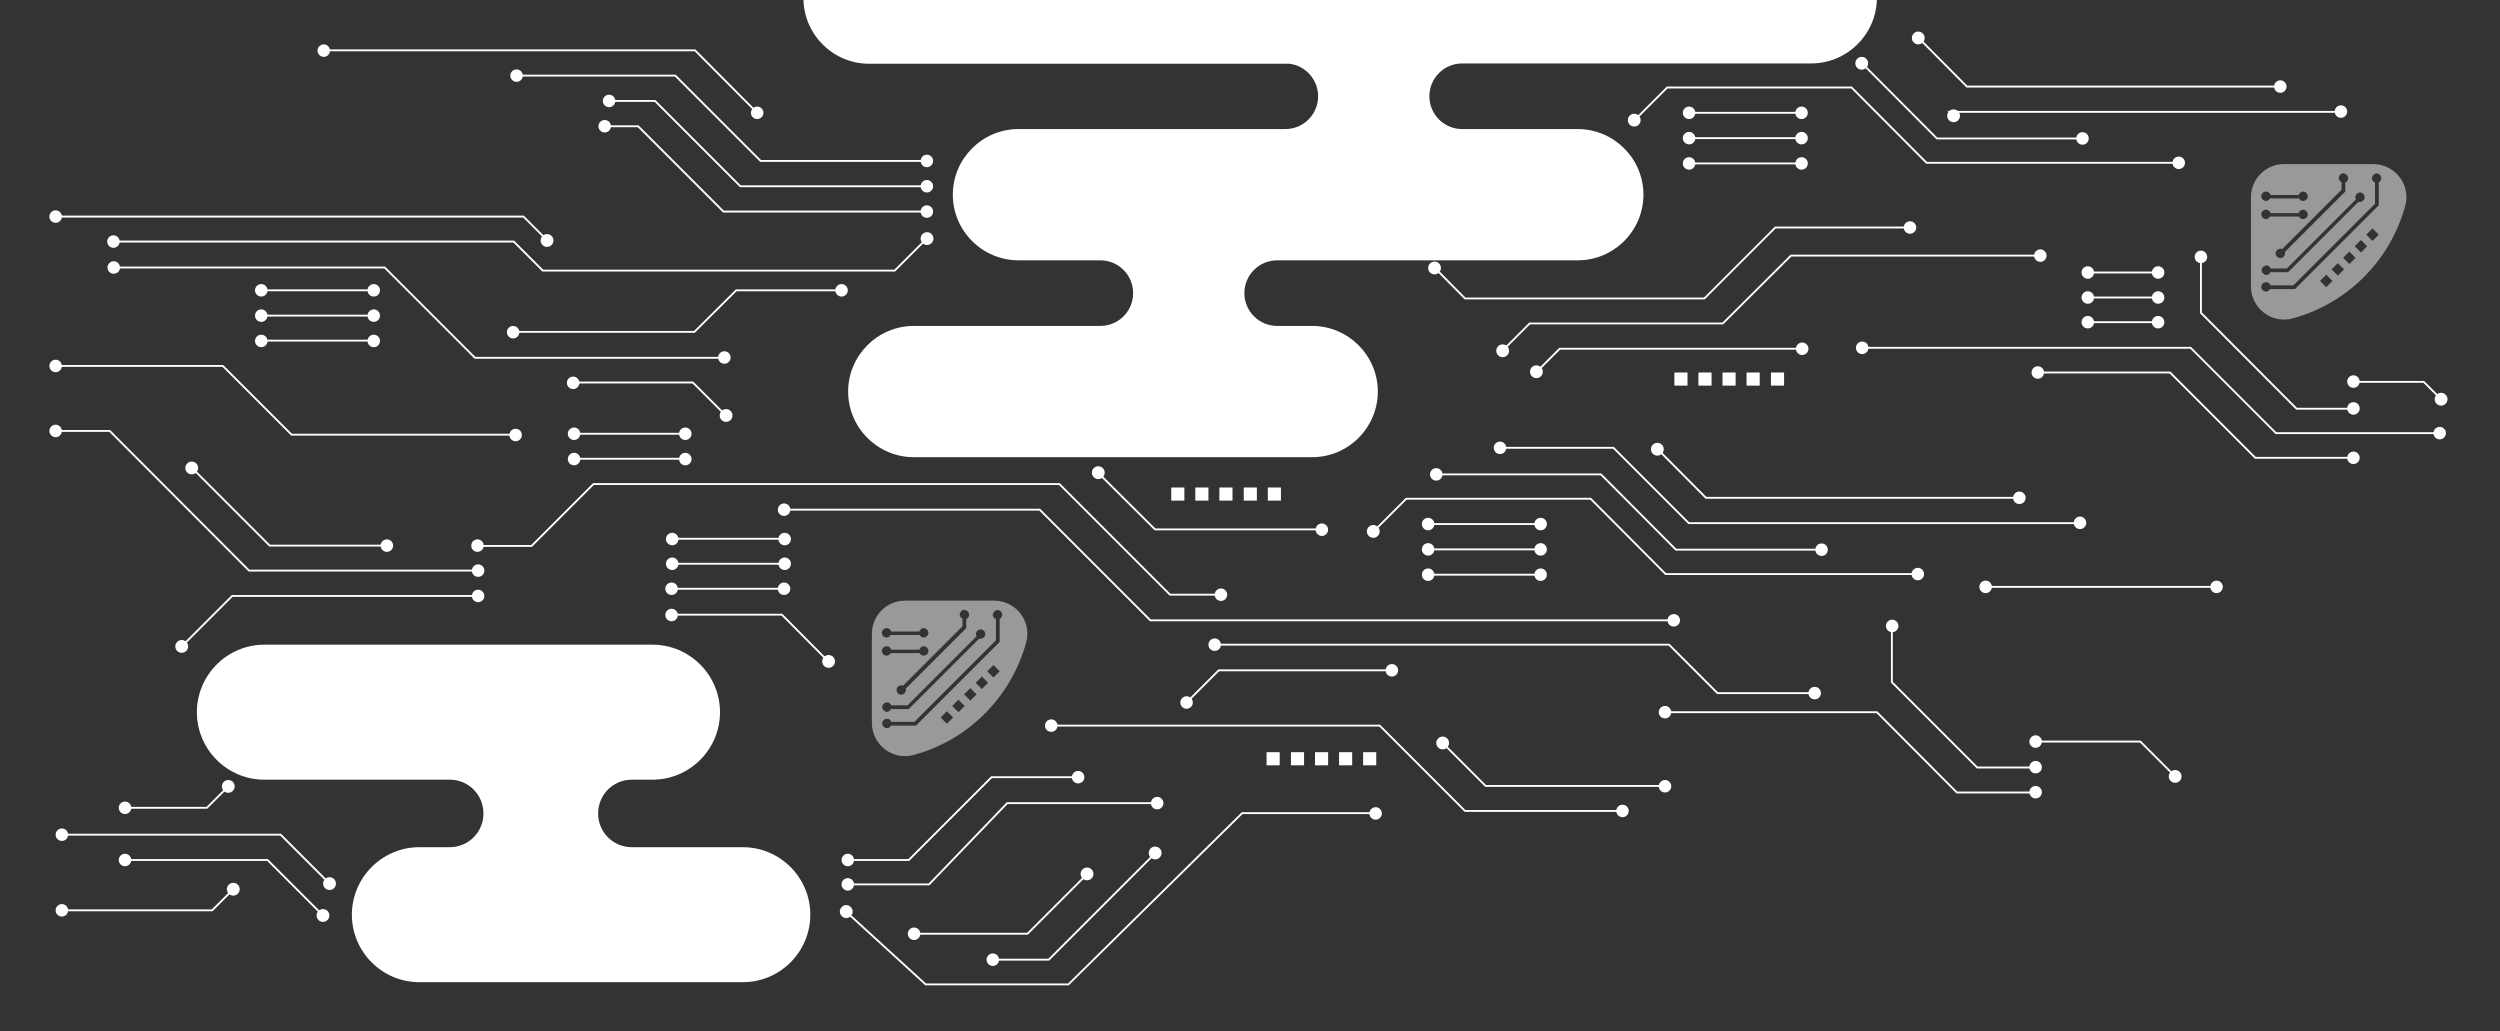 <?xml version="1.0" encoding="UTF-8"?>
<svg id="_レイヤー_1" xmlns="http://www.w3.org/2000/svg" version="1.1" viewBox="0 0 800 330">
  <rect x="0" y="0" width="800" height="330" fill="#333333" stroke="none"/>
  <!-- Generator: Adobe Illustrator 29.0.0, SVG Export Plug-In . SVG Version: 2.1.0 Build 186)  -->
  <defs>
    <style>
      .st0 {
        opacity: .5;
      }

      .st0, .st1 {
        fill: #fff;
      }

      .st2 {
        fill: none;
        stroke: #fff;
        stroke-miterlimit: 10;
        stroke-width: .6px;
      }
    </style>
  </defs>
  <path class="st1" d="M228.8,314.3h9.7s-.8,0-.8,0c11.9,0,21.6-9.7,21.6-21.6h0c0-11.9-9.7-21.6-21.6-21.6h-25.8s0,0,0,0h-9.7c-6,0-10.8-4.8-10.8-10.8,0-6,4.8-10.8,10.8-10.8h4.7s1.9,0,1.9,0c11.9,0,21.6-9.7,21.6-21.6h0c0-11.9-9.7-21.6-21.6-21.6h-124.2c-11.9,0-21.6,9.7-21.6,21.6h0c0,11.9,9.7,21.6,21.6,21.6h56.8s0,0,0,0h2.5c6,0,10.8,4.8,10.8,10.8,0,6-4.8,10.8-10.8,10.8h-2.5s-7.2,0-7.2,0c-11.9,0-21.6,9.7-21.6,21.6h0c0,11.9,9.7,21.6,21.6,21.6h68.2s0,0,0,0h26.4Z"/>
  <path class="st0" d="M318.1,192.2h-28.5c-5.9,0-10.6,4.8-10.6,10.6v28.5c0,7,6.6,12.1,13.3,10.3,17.5-4.7,31.3-18.5,36.1-36.1,1.8-6.7-3.3-13.3-10.3-13.3ZM308.6,195.2c.8,0,1.5.7,1.5,1.5s-.4,1.2-.9,1.4v2.9l-19.3,19.3c0,.2,0,.3,0,.5,0,.8-.7,1.5-1.5,1.5s-1.5-.7-1.5-1.5.7-1.5,1.5-1.5.4,0,.6.1l19-19v-2.4c-.5-.2-.9-.8-.9-1.4s.7-1.5,1.5-1.5ZM283.8,201c.7,0,1.2.5,1.4,1.1h9c.2-.6.7-1.1,1.4-1.1s1.5.7,1.5,1.5-.7,1.5-1.5,1.5-1-.3-1.3-.8h-9.3c-.3.5-.7.8-1.3.8-.8,0-1.5-.7-1.5-1.5s.7-1.5,1.5-1.5ZM283.8,206.8c.7,0,1.2.5,1.4,1.1h9c.2-.6.7-1.1,1.4-1.1s1.5.7,1.5,1.5-.7,1.5-1.5,1.5-1-.3-1.3-.8h-9.3c-.3.5-.7.8-1.3.8-.8,0-1.5-.7-1.5-1.5s.7-1.5,1.5-1.5ZM283.8,224.7c.6,0,1.2.4,1.4,1h5.2l22.1-22.1c0-.2-.2-.4-.2-.7,0-.8.7-1.5,1.5-1.5s1.5.7,1.5,1.5-.7,1.5-1.5,1.5-.3,0-.5,0l-22.5,22.5h-5.7c-.2.5-.7.9-1.3.9s-1.5-.7-1.5-1.5.7-1.5,1.5-1.5ZM303,231.6l-2-2,2-2,2,2-2,2ZM306.7,227.9l-2-2,2-2,2,2-2,2ZM310.5,224.2l-2-2,2-2,2,2-2,2ZM314.2,220.5l-2-2,2-2,2,2-2,2ZM317.9,216.8l-2-2,2-2,2,2-2,2ZM319.9,198.1v7.3l-26.8,26.8h-8c-.3.5-.7.8-1.3.8-.8,0-1.5-.7-1.5-1.5s.7-1.5,1.5-1.5,1.2.4,1.4,1h7.4l26.1-26.1v-6.8c-.6-.2-1-.8-1-1.4s.7-1.5,1.5-1.5,1.5.7,1.5,1.5-.4,1.1-.9,1.4Z"/>
  <path class="st0" d="M759.4,52.5h-28.5c-5.9,0-10.6,4.8-10.6,10.6v28.5c0,7,6.6,12.1,13.3,10.3,17.5-4.7,31.3-18.5,36.1-36.1,1.8-6.7-3.3-13.3-10.3-13.3ZM749.9,55.5c.8,0,1.5.7,1.5,1.5s-.4,1.2-.9,1.4v2.9l-19.3,19.3c0,.2,0,.3,0,.5,0,.8-.7,1.5-1.5,1.5s-1.5-.7-1.5-1.5.7-1.5,1.5-1.5.4,0,.6.1l19-19v-2.4c-.5-.2-.9-.8-.9-1.4s.7-1.5,1.5-1.5ZM725.2,61.3c.7,0,1.2.5,1.4,1.1h9c.2-.6.7-1.1,1.4-1.1s1.5.7,1.5,1.5-.7,1.5-1.5,1.5-1-.3-1.3-.8h-9.3c-.3.5-.7.8-1.3.8-.8,0-1.5-.7-1.5-1.5s.7-1.5,1.5-1.5ZM725.2,67.1c.7,0,1.2.5,1.4,1.1h9c.2-.6.7-1.1,1.4-1.1s1.5.7,1.5,1.5-.7,1.5-1.5,1.5-1-.3-1.3-.8h-9.3c-.3.5-.7.8-1.3.8-.8,0-1.5-.7-1.5-1.5s.7-1.5,1.5-1.5ZM725.2,84.9c.6,0,1.2.4,1.4,1h5.2l22.1-22.1c0-.2-.2-.4-.2-.7,0-.8.7-1.5,1.5-1.5s1.5.7,1.5,1.5-.7,1.5-1.5,1.5-.3,0-.5,0l-22.5,22.5h-5.7c-.2.5-.7.9-1.3.9s-1.5-.7-1.5-1.5.7-1.5,1.5-1.5ZM744.4,91.9l-2-2,2-2,2,2-2,2ZM748.1,88.2l-2-2,2-2,2,2-2,2ZM751.8,84.5l-2-2,2-2,2,2-2,2ZM755.5,80.8l-2-2,2-2,2,2-2,2ZM759.2,77.1l-2-2,2-2,2,2-2,2ZM761.2,58.4v7.3l-26.8,26.8h-8c-.3.5-.7.8-1.3.8-.8,0-1.5-.7-1.5-1.5s.7-1.5,1.5-1.5,1.2.4,1.4,1h7.4l26.1-26.1v-6.8c-.6-.2-1-.8-1-1.4s.7-1.5,1.5-1.5,1.5.7,1.5,1.5-.4,1.1-.9,1.4Z"/>
  <g>
    <polyline class="st2" points="175.1 76.9 167.5 69.3 17.8 69.3"/>
    <path class="st1" d="M176.5,75.5c.8.8.8,2.1,0,2.9s-2.1.8-2.9,0-.8-2.1,0-2.9,2.1-.8,2.9,0Z"/>
    <path class="st1" d="M17.8,67.3c-1.1,0-2,.9-2,2s.9,2,2,2,2-.9,2-2-.9-2-2-2Z"/>
  </g>
  <g>
    <polyline class="st2" points="523 38.5 533.5 28 592.5 28 616.5 52.1 697.2 52.1"/>
    <path class="st1" d="M524.4,39.9c-.8.8-2.1.8-2.9,0-.8-.8-.8-2.1,0-2.9.8-.8,2.1-.8,2.9,0,.8.8.8,2.1,0,2.9Z"/>
    <path class="st1" d="M697.2,54.1c1.1,0,2-.9,2-2s-.9-2-2-2-2,.9-2,2,.9,2,2,2Z"/>
  </g>
  <g>
    <polyline class="st2" points="666.4 44.3 619.8 44.3 595.8 20.2"/>
    <circle class="st1" cx="666.4" cy="44.3" r="2"/>
    <path class="st1" d="M597.2,18.8c-.8-.8-2.1-.8-2.9,0-.8.8-.8,2.1,0,2.9.8.8,2.1.8,2.9,0,.8-.8.8-2.1,0-2.9Z"/>
  </g>
  <g>
    <polyline class="st2" points="749.1 35.8 623.9 35.8 625.2 37"/>
    <path class="st1" d="M749.1,33.7c1.1,0,2,.9,2,2s-.9,2-2,2-2-.9-2-2,.9-2,2-2Z"/>
    <path class="st1" d="M623.7,38.5c.8.8,2.1.8,2.9,0,.8-.8.8-2.1,0-2.9-.8-.8-2.1-.8-2.9,0-.8.8-.8,2.1,0,2.9Z"/>
  </g>
  <g>
    <line class="st2" x1="540.5" y1="36.1" x2="576.5" y2="36.1"/>
    <path class="st1" d="M540.5,38.1c-1.1,0-2-.9-2-2s.9-2,2-2,2,.9,2,2-.9,2-2,2Z"/>
    <circle class="st1" cx="576.5" cy="36.1" r="2"/>
  </g>
  <g>
    <line class="st2" x1="540.5" y1="44.2" x2="576.5" y2="44.2"/>
    <path class="st1" d="M540.5,46.2c-1.1,0-2-.9-2-2s.9-2,2-2,2,.9,2,2-.9,2-2,2Z"/>
    <circle class="st1" cx="576.5" cy="44.2" r="2"/>
  </g>
  <g>
    <line class="st2" x1="540.5" y1="52.3" x2="576.5" y2="52.3"/>
    <path class="st1" d="M540.5,54.3c-1.1,0-2-.9-2-2s.9-2,2-2,2,.9,2,2-.9,2-2,2Z"/>
    <circle class="st1" cx="576.5" cy="52.3" r="2"/>
  </g>
  <g>
    <line class="st2" x1="215.1" y1="172.4" x2="251.1" y2="172.4"/>
    <path class="st1" d="M215.1,174.5c-1.1,0-2-.9-2-2s.9-2,2-2,2,.9,2,2-.9,2-2,2Z"/>
    <path class="st1" d="M251.1,174.5c1.1,0,2-.9,2-2s-.9-2-2-2-2,.9-2,2,.9,2,2,2Z"/>
  </g>
  <g>
    <line class="st2" x1="215.1" y1="180.4" x2="251.1" y2="180.4"/>
    <path class="st1" d="M215.1,182.4c-1.1,0-2-.9-2-2s.9-2,2-2,2,.9,2,2-.9,2-2,2Z"/>
    <path class="st1" d="M251.1,182.4c1.1,0,2-.9,2-2s-.9-2-2-2-2,.9-2,2,.9,2,2,2Z"/>
  </g>
  <g>
    <line class="st2" x1="214.9" y1="188.4" x2="250.9" y2="188.4"/>
    <path class="st1" d="M214.9,190.4c-1.1,0-2-.9-2-2s.9-2,2-2,2,.9,2,2-.9,2-2,2Z"/>
    <path class="st1" d="M250.9,190.4c1.1,0,2-.9,2-2s-.9-2-2-2-2,.9-2,2,.9,2,2,2Z"/>
  </g>
  <g>
    <polyline class="st2" points="480.8 112.2 489.5 103.5 551.3 103.5 573.1 81.8 652.9 81.8"/>
    <path class="st1" d="M482.3,113.7c-.8.8-2.1.8-2.9,0-.8-.8-.8-2.1,0-2.9.8-.8,2.1-.8,2.9,0s.8,2.1,0,2.9Z"/>
    <circle class="st1" cx="652.9" cy="81.8" r="2"/>
  </g>
  <g>
    <polyline class="st2" points="611.2 72.8 568.1 72.8 545.4 95.5 468.8 95.5 459.1 85.7"/>
    <path class="st1" d="M611.2,70.8c1.1,0,2,.9,2,2s-.9,2-2,2-2-.9-2-2,.9-2,2-2Z"/>
    <path class="st1" d="M460.5,84.3c-.8-.8-2.1-.8-2.9,0s-.8,2.1,0,2.9c.8.8,2.1.8,2.9,0,.8-.8.8-2.1,0-2.9Z"/>
  </g>
  <g>
    <polyline class="st2" points="164.2 106.2 222.2 106.2 235.6 92.9 269.3 92.9"/>
    <path class="st1" d="M164.2,108.3c-1.1,0-2-.9-2-2s.9-2,2-2,2,.9,2,2-.9,2-2,2Z"/>
    <path class="st1" d="M269.3,94.9c1.1,0,2-.9,2-2s-.9-2-2-2-2,.9-2,2,.9,2,2,2Z"/>
  </g>
  <g>
    <polyline class="st2" points="613.9 12.1 629.4 27.7 729.7 27.7"/>
    <path class="st1" d="M612.4,13.6c-.8-.8-.8-2.1,0-2.9.8-.8,2.1-.8,2.9,0s.8,2.1,0,2.9c-.8.8-2.1.8-2.9,0Z"/>
    <circle class="st1" cx="729.7" cy="27.7" r="2"/>
  </g>
  <g>
    <polyline class="st2" points="491.7 119 499.1 111.6 576.7 111.6"/>
    <path class="st1" d="M493.1,120.4c-.8.8-2.1.8-2.9,0-.8-.8-.8-2.1,0-2.9.8-.8,2.1-.8,2.9,0,.8.8.8,2.1,0,2.9Z"/>
    <path class="st1" d="M576.7,113.6c1.1,0,2-.9,2-2s-.9-2-2-2-2,.9-2,2,.9,2,2,2Z"/>
  </g>
  <g>
    <rect class="st1" x="535.8" y="119.2" width="4.2" height="4.2"/>
    <rect class="st1" x="543.5" y="119.2" width="4.2" height="4.2"/>
    <rect class="st1" x="551.2" y="119.2" width="4.2" height="4.2"/>
    <rect class="st1" x="558.9" y="119.2" width="4.2" height="4.2"/>
    <rect class="st1" x="566.7" y="119.2" width="4.2" height="4.2"/>
  </g>
  <g>
    <rect class="st1" x="374.8" y="156" width="4.2" height="4.2"/>
    <rect class="st1" x="382.5" y="156" width="4.2" height="4.2"/>
    <rect class="st1" x="390.2" y="156" width="4.2" height="4.2"/>
    <rect class="st1" x="398" y="156" width="4.2" height="4.2"/>
    <rect class="st1" x="405.7" y="156" width="4.2" height="4.2"/>
  </g>
  <g>
    <rect class="st1" x="405.3" y="240.7" width="4.2" height="4.2"/>
    <rect class="st1" x="413.1" y="240.7" width="4.2" height="4.2"/>
    <rect class="st1" x="420.8" y="240.7" width="4.2" height="4.2"/>
    <rect class="st1" x="428.5" y="240.7" width="4.2" height="4.2"/>
    <rect class="st1" x="436.2" y="240.7" width="4.2" height="4.2"/>
  </g>
  <g>
    <polyline class="st2" points="231.8 114.5 152 114.5 123.1 85.6 36.4 85.6"/>
    <path class="st1" d="M231.8,112.4c1.1,0,2,.9,2,2s-.9,2-2,2-2-.9-2-2,.9-2,2-2Z"/>
    <path class="st1" d="M36.4,83.6c-1.1,0-2,.9-2,2s.9,2,2,2,2-.9,2-2-.9-2-2-2Z"/>
  </g>
  <g>
    <polyline class="st2" points="296.6 76.3 286.3 86.6 173.7 86.6 164.4 77.3 36.3 77.3"/>
    <path class="st1" d="M295.2,74.9c.8-.8,2.1-.8,2.9,0,.8.8.8,2.1,0,2.9-.8.8-2.1.8-2.9,0-.8-.8-.8-2.1,0-2.9Z"/>
    <path class="st1" d="M36.3,75.3c-1.1,0-2,.9-2,2s.9,2,2,2,2-.9,2-2-.9-2-2-2Z"/>
  </g>
  <g>
    <polyline class="st2" points="535.6 198.5 368.1 198.5 332.7 163.1 250.9 163.1"/>
    <circle class="st1" cx="535.6" cy="198.5" r="2"/>
    <path class="st1" d="M250.9,161.1c-1.1,0-2,.9-2,2s.9,2,2,2,2-.9,2-2-.9-2-2-2Z"/>
  </g>
  <g>
    <polyline class="st2" points="390.7 190.3 374.4 190.3 339 154.9 189.9 154.9 170.1 174.7 152.8 174.7"/>
    <path class="st1" d="M390.7,188.3c1.1,0,2,.9,2,2s-.9,2-2,2-2-.9-2-2,.9-2,2-2Z"/>
    <path class="st1" d="M152.8,172.6c-1.1,0-2,.9-2,2s.9,2,2,2,2-.9,2-2-.9-2-2-2Z"/>
  </g>
  <g>
    <line class="st2" x1="668.1" y1="87.2" x2="690.6" y2="87.2"/>
    <circle class="st1" cx="668.1" cy="87.2" r="2"/>
    <path class="st1" d="M690.6,89.2c1.1,0,2-.9,2-2s-.9-2-2-2-2,.9-2,2,.9,2,2,2Z"/>
  </g>
  <g>
    <line class="st2" x1="668.1" y1="95.2" x2="690.6" y2="95.2"/>
    <circle class="st1" cx="668.1" cy="95.2" r="2"/>
    <path class="st1" d="M690.6,97.2c1.1,0,2-.9,2-2s-.9-2-2-2-2,.9-2,2,.9,2,2,2Z"/>
  </g>
  <g>
    <line class="st2" x1="668.1" y1="103.1" x2="690.6" y2="103.1"/>
    <circle class="st1" cx="668.1" cy="103.1" r="2"/>
    <path class="st1" d="M690.6,105.1c1.1,0,2-.9,2-2s-.9-2-2-2-2,.9-2,2,.9,2,2,2Z"/>
  </g>
  <g>
    <polyline class="st2" points="753.1 146.5 721.7 146.5 694.4 119.2 652.1 119.2"/>
    <circle class="st1" cx="753.1" cy="146.5" r="2"/>
    <circle class="st1" cx="652.1" cy="119.2" r="2"/>
  </g>
  <g>
    <polyline class="st2" points="780.7 138.6 728.3 138.6 701 111.3 595.9 111.3"/>
    <path class="st1" d="M780.7,136.6c1.1,0,2,.9,2,2s-.9,2-2,2-2-.9-2-2,.9-2,2-2Z"/>
    <circle class="st1" cx="595.9" cy="111.3" r="2"/>
  </g>
  <g>
    <polyline class="st2" points="753.1 130.8 734.9 130.8 704.3 100.1 704.3 82.2"/>
    <path class="st1" d="M753.1,128.7c1.1,0,2,.9,2,2s-.9,2-2,2-2-.9-2-2,.9-2,2-2Z"/>
    <path class="st1" d="M706.3,82.2c0-1.1-.9-2-2-2-1.1,0-2,.9-2,2s.9,2,2,2c1.1,0,2-.9,2-2Z"/>
  </g>
  <g>
    <polyline class="st2" points="781.2 127.8 775.6 122.2 753.1 122.2"/>
    <path class="st1" d="M782.6,126.3c.8.8.8,2.1,0,2.9-.8.8-2.1.8-2.9,0-.8-.8-.8-2.1,0-2.9.8-.8,2.1-.8,2.9,0Z"/>
    <path class="st1" d="M753.1,120.1c-1.1,0-2,.9-2,2s.9,2,2,2,2-.9,2-2-.9-2-2-2Z"/>
  </g>
  <g>
    <polyline class="st2" points="651.4 253.6 626.2 253.6 600.6 227.9 532.8 227.9"/>
    <path class="st1" d="M651.4,251.5c1.1,0,2,.9,2,2s-.9,2-2,2-2-.9-2-2,.9-2,2-2Z"/>
    <circle class="st1" cx="532.8" cy="227.9" r="2"/>
  </g>
  <g>
    <polyline class="st2" points="519.2 259.5 468.8 259.5 441.5 232.2 336.4 232.2"/>
    <path class="st1" d="M519.2,257.5c1.1,0,2,.9,2,2s-.9,2-2,2-2-.9-2-2,.9-2,2-2Z"/>
    <circle class="st1" cx="336.4" cy="232.2" r="2"/>
  </g>
  <g>
    <polyline class="st2" points="651.4 245.6 632.7 245.6 605.4 218.3 605.4 200.3"/>
    <path class="st1" d="M651.4,243.5c1.1,0,2,.9,2,2s-.9,2-2,2-2-.9-2-2,.9-2,2-2Z"/>
    <path class="st1" d="M607.5,200.3c0-1.1-.9-2-2-2-1.1,0-2,.9-2,2s.9,2,2,2c1.1,0,2-.9,2-2Z"/>
  </g>
  <g>
    <polyline class="st2" points="696 248.4 684.9 237.3 651.4 237.3"/>
    <path class="st1" d="M697.5,247c.8.8.8,2.1,0,2.9-.8.8-2.1.8-2.9,0-.8-.8-.8-2.1,0-2.9.8-.8,2.1-.8,2.9,0Z"/>
    <path class="st1" d="M651.4,235.3c-1.1,0-2,.9-2,2s.9,2,2,2,2-.9,2-2-.9-2-2-2Z"/>
  </g>
  <g>
    <polyline class="st2" points="153 182.6 79.7 182.6 35.1 137.9 17.8 137.9"/>
    <path class="st1" d="M153,180.6c1.1,0,2,.9,2,2s-.9,2-2,2-2-.9-2-2,.9-2,2-2Z"/>
    <path class="st1" d="M17.8,135.9c-1.1,0-2,.9-2,2s.9,2,2,2,2-.9,2-2-.9-2-2-2Z"/>
  </g>
  <g>
    <polyline class="st2" points="153 190.7 74.3 190.7 58.2 206.8"/>
    <path class="st1" d="M153,188.7c1.1,0,2,.9,2,2s-.9,2-2,2-2-.9-2-2,.9-2,2-2Z"/>
    <path class="st1" d="M56.7,205.4c-.8.8-.8,2.1,0,2.9.8.8,2.1.8,2.9,0,.8-.8.8-2.1,0-2.9-.8-.8-2.1-.8-2.9,0Z"/>
  </g>
  <g>
    <polyline class="st2" points="123.8 174.6 86.3 174.6 61.4 149.7"/>
    <path class="st1" d="M123.8,172.6c1.1,0,2,.9,2,2s-.9,2-2,2-2-.9-2-2,.9-2,2-2Z"/>
    <path class="st1" d="M62.8,148.3c-.8-.8-2.1-.8-2.9,0s-.8,2.1,0,2.9c.8.8,2.1.8,2.9,0,.8-.8.8-2.1,0-2.9Z"/>
  </g>
  <g>
    <polyline class="st2" points="461.7 237.8 475.4 251.5 532.8 251.5"/>
    <path class="st1" d="M460.2,239.2c-.8-.8-.8-2.1,0-2.9s2.1-.8,2.9,0c.8.8.8,2.1,0,2.9-.8.8-2.1.8-2.9,0Z"/>
    <path class="st1" d="M532.8,253.6c1.1,0,2-.9,2-2s-.9-2-2-2-2,.9-2,2,.9,2,2,2Z"/>
  </g>
  <g>
    <polyline class="st2" points="379.7 224.8 390 214.5 445.4 214.5"/>
    <circle class="st1" cx="379.7" cy="224.8" r="2"/>
    <circle class="st1" cx="445.4" cy="214.5" r="2"/>
  </g>
  <g>
    <polyline class="st2" points="388.7 206.3 534.1 206.3 549.6 221.8 580.7 221.8"/>
    <circle class="st1" cx="388.7" cy="206.3" r="2"/>
    <circle class="st1" cx="580.7" cy="221.8" r="2"/>
  </g>
  <g>
    <polyline class="st2" points="214.9 196.7 250.2 196.7 265.1 211.7"/>
    <path class="st1" d="M214.9,198.8c-1.1,0-2-.9-2-2s.9-2,2-2,2,.9,2,2-.9,2-2,2Z"/>
    <path class="st1" d="M263.7,213.1c.8.8,2.1.8,2.9,0,.8-.8.8-2.1,0-2.9-.8-.8-2.1-.8-2.9,0-.8.8-.8,2.1,0,2.9Z"/>
  </g>
  <g>
    <polyline class="st2" points="351.3 151.2 369.6 169.4 423.1 169.4"/>
    <path class="st1" d="M350,152.7c-.8-.8-.8-2.1,0-2.9s2.1-.8,2.9,0c.8.8.8,2.1,0,2.9-.8.8-2.1.8-2.9,0Z"/>
    <path class="st1" d="M423,171.5c1.1,0,2-.9,2-2s-.9-2-2-2-2,.9-2,2,.9,2,2,2Z"/>
  </g>
  <g>
    <line class="st2" x1="635.3" y1="187.8" x2="709.4" y2="187.8"/>
    <circle class="st1" cx="635.4" cy="187.8" r="2"/>
    <circle class="st1" cx="709.3" cy="187.8" r="2"/>
  </g>
  <g>
    <polyline class="st2" points="183.3 122.4 221.7 122.4 232.4 133.1"/>
    <path class="st1" d="M183.4,124.5c-1.1,0-2-.9-2-2s.9-2,2-2,2,.9,2,2-.9,2-2,2Z"/>
    <path class="st1" d="M230.9,134.4c.8.8,2.1.8,2.9,0,.8-.8.8-2.1,0-2.9s-2.1-.8-2.9,0c-.8.8-.8,2.1,0,2.9Z"/>
  </g>
  <g>
    <line class="st2" x1="183.6" y1="146.8" x2="219.4" y2="146.8"/>
    <path class="st1" d="M183.7,148.9c-1.1,0-2-.9-2-2s.9-2,2-2,2,.9,2,2-.9,2-2,2Z"/>
    <path class="st1" d="M219.3,148.9c1.1,0,2-.9,2-2s-.9-2-2-2-2,.9-2,2,.9,2,2,2Z"/>
  </g>
  <g>
    <line class="st2" x1="183.6" y1="138.8" x2="219.4" y2="138.8"/>
    <path class="st1" d="M183.7,140.8c-1.1,0-2-.9-2-2s.9-2,2-2,2,.9,2,2-.9,2-2,2Z"/>
    <path class="st1" d="M219.3,140.8c1.1,0,2-.9,2-2s-.9-2-2-2-2,.9-2,2,.9,2,2,2Z"/>
  </g>
  <g>
    <polyline class="st2" points="296.6 59.6 236.9 59.6 209.6 32.3 194.9 32.3"/>
    <circle class="st1" cx="296.6" cy="59.6" r="2"/>
    <path class="st1" d="M194.9,30.3c-1.1,0-2,.9-2,2s.9,2,2,2,2-.9,2-2-.9-2-2-2Z"/>
  </g>
  <g>
    <polyline class="st2" points="296.6 67.7 231.5 67.7 204.2 40.4 193.5 40.4"/>
    <circle class="st1" cx="296.6" cy="67.7" r="2"/>
    <path class="st1" d="M193.5,38.4c-1.1,0-2,.9-2,2s.9,2,2,2,2-.9,2-2-.9-2-2-2Z"/>
  </g>
  <g>
    <polyline class="st2" points="296.6 51.5 243.4 51.5 216.1 24.2 165.3 24.2"/>
    <circle class="st1" cx="296.6" cy="51.5" r="2"/>
    <path class="st1" d="M165.3,22.2c-1.1,0-2,.9-2,2s.9,2,2,2,2-.9,2-2-.9-2-2-2Z"/>
  </g>
  <g>
    <line class="st2" x1="83.6" y1="92.9" x2="119.6" y2="92.9"/>
    <path class="st1" d="M83.6,94.9c-1.1,0-2-.9-2-2s.9-2,2-2,2,.9,2,2-.9,2-2,2Z"/>
    <path class="st1" d="M119.6,94.9c1.1,0,2-.9,2-2s-.9-2-2-2-2,.9-2,2,.9,2,2,2Z"/>
  </g>
  <g>
    <line class="st2" x1="83.6" y1="101" x2="119.6" y2="101"/>
    <path class="st1" d="M83.6,103c-1.1,0-2-.9-2-2s.9-2,2-2,2,.9,2,2-.9,2-2,2Z"/>
    <path class="st1" d="M119.6,103c1.1,0,2-.9,2-2s-.9-2-2-2-2,.9-2,2,.9,2,2,2Z"/>
  </g>
  <g>
    <line class="st2" x1="83.6" y1="109" x2="119.6" y2="109"/>
    <path class="st1" d="M83.6,111.1c-1.1,0-2-.9-2-2s.9-2,2-2,2,.9,2,2-.9,2-2,2Z"/>
    <path class="st1" d="M119.6,111.1c1.1,0,2-.9,2-2s-.9-2-2-2-2,.9-2,2,.9,2,2,2Z"/>
  </g>
  <g>
    <polyline class="st2" points="17.8 117.1 71.3 117.1 93.3 139.1 165 139.1"/>
    <path class="st1" d="M17.8,119.1c-1.1,0-2-.9-2-2s.9-2,2-2,2,.9,2,2-.9,2-2,2Z"/>
    <path class="st1" d="M165,141.2c1.1,0,2-.9,2-2s-.9-2-2-2-2,.9-2,2,.9,2,2,2Z"/>
  </g>
  <g>
    <polyline class="st2" points="103.6 16.1 222.4 16.1 242.3 36.1"/>
    <path class="st1" d="M103.6,18.2c-1.1,0-2-.9-2-2s.9-2,2-2,2,.9,2,2-.9,2-2,2Z"/>
    <circle class="st1" cx="242.3" cy="36.1" r="2"/>
  </g>
  <g>
    <polyline class="st2" points="271.2 283 297.3 283 322.3 257 370.4 257"/>
    <path class="st1" d="M271.3,285c-1.1,0-2-.9-2-2s.9-2,2-2,2,.9,2,2-.9,2-2,2Z"/>
    <circle class="st1" cx="370.3" cy="257" r="2"/>
  </g>
  <g>
    <polyline class="st2" points="271.2 275.2 290.8 275.2 317.3 248.7 345.1 248.7"/>
    <path class="st1" d="M271.3,277.2c-1.1,0-2-.9-2-2s.9-2,2-2,2,.9,2,2-.9,2-2,2Z"/>
    <path class="st1" d="M345,250.7c1.1,0,2-.9,2-2s-.9-2-2-2-2,.9-2,2,.9,2,2,2Z"/>
  </g>
  <g>
    <polyline class="st2" points="270.7 291.7 296.2 315 341.9 315 397.5 260.2 440.3 260.2"/>
    <path class="st1" d="M269.4,293.2c-.8-.8-.9-2-.1-2.9s2-.9,2.9-.1c.8.8.9,2,.1,2.9s-2,.9-2.9.1Z"/>
    <path class="st1" d="M440.2,262.3c1.1,0,2-.9,2-2s-.9-2-2-2-2,.9-2,2,.9,2,2,2Z"/>
  </g>
  <g>
    <polyline class="st2" points="317.6 307.1 335.6 307.1 369.8 272.9"/>
    <circle class="st1" cx="317.7" cy="307.1" r="2"/>
    <path class="st1" d="M371.1,274.4c.8-.8.8-2.1,0-2.9-.8-.8-2.1-.8-2.9,0-.8.8-.8,2.1,0,2.9s2.1.8,2.9,0Z"/>
  </g>
  <g>
    <polyline class="st2" points="292.4 298.8 328.8 298.8 348 279.6"/>
    <circle class="st1" cx="292.5" cy="298.8" r="2"/>
    <path class="st1" d="M349.3,281.1c.8-.8.8-2.1,0-2.9s-2.1-.8-2.9,0c-.8.8-.8,2.1,0,2.9.8.8,2.1.8,2.9,0Z"/>
  </g>
  <path class="st1" d="M395.2-21.7h184.4c11.5,0,21,9.4,21,21h0c0,11.5-9.4,21-21,21h-102.3s-9.4,0-9.4,0c-5.8,0-10.5,4.7-10.5,10.5s4.7,10.5,10.5,10.5h9.4s27.6,0,27.6,0c11.5,0,21,9.4,21,21h0c0,11.5-9.4,21-21,21h-86.8s0,0,0,0h-9.4c-5.8,0-10.5,4.7-10.5,10.5s4.7,10.5,10.5,10.5h9.4s1.8,0,1.8,0c11.5,0,21,9.4,21,21h0c0,11.5-9.4,21-21,21h-127.5c-11.5,0-21-9.4-21-21h0c0-11.5,9.4-21,21-21h57.2s0,0,0,0h2.5c5.8,0,10.5-4.7,10.5-10.5,0-5.8-4.7-10.5-10.5-10.5h-2.5s-23.7,0-23.7,0c-11.5,0-21-9.4-21-21h0c0-11.5,9.4-21,21-21h82.9s0,0,0,0h2.5c5.8,0,10.5-4.7,10.5-10.5,0-5.3-4-9.8-9.2-10.4h-134.5c-11.5,0-21-9.4-21-21h0c0-11.5,9.4-21,21-21h52.4s9.4,0,9.4,0h55.3Z"/>
  <g>
    <polyline class="st2" points="439.5 170.1 450 159.6 509 159.6 533 183.7 613.7 183.7"/>
    <path class="st1" d="M440.9,171.5c-.8.8-2.1.8-2.9,0-.8-.8-.8-2.1,0-2.9.8-.8,2.1-.8,2.9,0s.8,2.1,0,2.9Z"/>
    <path class="st1" d="M613.7,185.7c1.1,0,2-.9,2-2s-.9-2-2-2-2,.9-2,2,.9,2,2,2Z"/>
  </g>
  <g>
    <polyline class="st2" points="582.9 175.9 536.3 175.9 512.3 151.8 459.6 151.8"/>
    <circle class="st1" cx="582.9" cy="175.9" r="2"/>
    <path class="st1" d="M459.6,149.8c-1.1,0-2,.9-2,2s.9,2,2,2,2-.9,2-2-.9-2-2-2Z"/>
  </g>
  <g>
    <polyline class="st2" points="665.6 167.4 540.4 167.4 516.3 143.3 480 143.3"/>
    <path class="st1" d="M665.6,165.3c1.1,0,2,.9,2,2s-.9,2-2,2-2-.9-2-2,.9-2,2-2Z"/>
    <circle class="st1" cx="480" cy="143.3" r="2"/>
  </g>
  <g>
    <line class="st2" x1="457" y1="167.7" x2="493" y2="167.7"/>
    <circle class="st1" cx="457" cy="167.7" r="2"/>
    <circle class="st1" cx="493" cy="167.7" r="2"/>
  </g>
  <g>
    <line class="st2" x1="457" y1="175.8" x2="493" y2="175.8"/>
    <circle class="st1" cx="457" cy="175.8" r="2"/>
    <circle class="st1" cx="493" cy="175.8" r="2"/>
  </g>
  <g>
    <line class="st2" x1="457" y1="183.9" x2="493" y2="183.9"/>
    <circle class="st1" cx="457" cy="183.9" r="2"/>
    <circle class="st1" cx="493" cy="183.9" r="2"/>
  </g>
  <g>
    <polyline class="st2" points="530.4 143.7 545.9 159.3 646.2 159.3"/>
    <path class="st1" d="M528.9,145.2c-.8-.8-.8-2.1,0-2.9.8-.8,2.1-.8,2.9,0,.8.8.8,2.1,0,2.9-.8.8-2.1.8-2.9,0Z"/>
    <circle class="st1" cx="646.2" cy="159.3" r="2"/>
  </g>
  <g>
    <polyline class="st2" points="19.7 267.1 89.8 267.1 105.5 282.8"/>
    <path class="st1" d="M19.8,269.1c-1.1,0-2-.9-2-2s.9-2,2-2,2,.9,2,2-.9,2-2,2Z"/>
    <path class="st1" d="M104,284.2c.8.8,2.1.8,2.9,0,.8-.8.8-2.1,0-2.9-.8-.8-2.1-.8-2.9,0-.8.8-.8,2.1,0,2.9Z"/>
  </g>
  <g>
    <polyline class="st2" points="39.9 275.2 85.6 275.2 103.4 293"/>
    <path class="st1" d="M40,277.2c-1.1,0-2-.9-2-2s.9-2,2-2,2,.9,2,2-.9,2-2,2Z"/>
    <path class="st1" d="M101.9,294.4c.8.8,2.1.8,2.9,0,.8-.8.8-2.1,0-2.9-.8-.8-2.1-.8-2.9,0-.8.8-.8,2.1,0,2.9Z"/>
  </g>
  <g>
    <polyline class="st2" points="19.7 291.3 67.9 291.3 74.7 284.5"/>
    <path class="st1" d="M19.8,293.3c-1.1,0-2-.9-2-2s.9-2,2-2,2,.9,2,2-.9,2-2,2Z"/>
    <path class="st1" d="M76.1,286c.8-.8.8-2.1,0-2.9-.8-.8-2.1-.8-2.9,0-.8.8-.8,2.1,0,2.9.8.8,2.1.8,2.9,0Z"/>
  </g>
  <g>
    <polyline class="st2" points="39.9 258.5 66.2 258.5 73.1 251.6"/>
    <path class="st1" d="M40,260.5c-1.1,0-2-.9-2-2s.9-2,2-2,2,.9,2,2-.9,2-2,2Z"/>
    <path class="st1" d="M74.5,253.1c.8-.8.8-2.1,0-2.9s-2.1-.8-2.9,0-.8,2.1,0,2.9c.8.8,2.1.8,2.9,0Z"/>
  </g>
</svg>